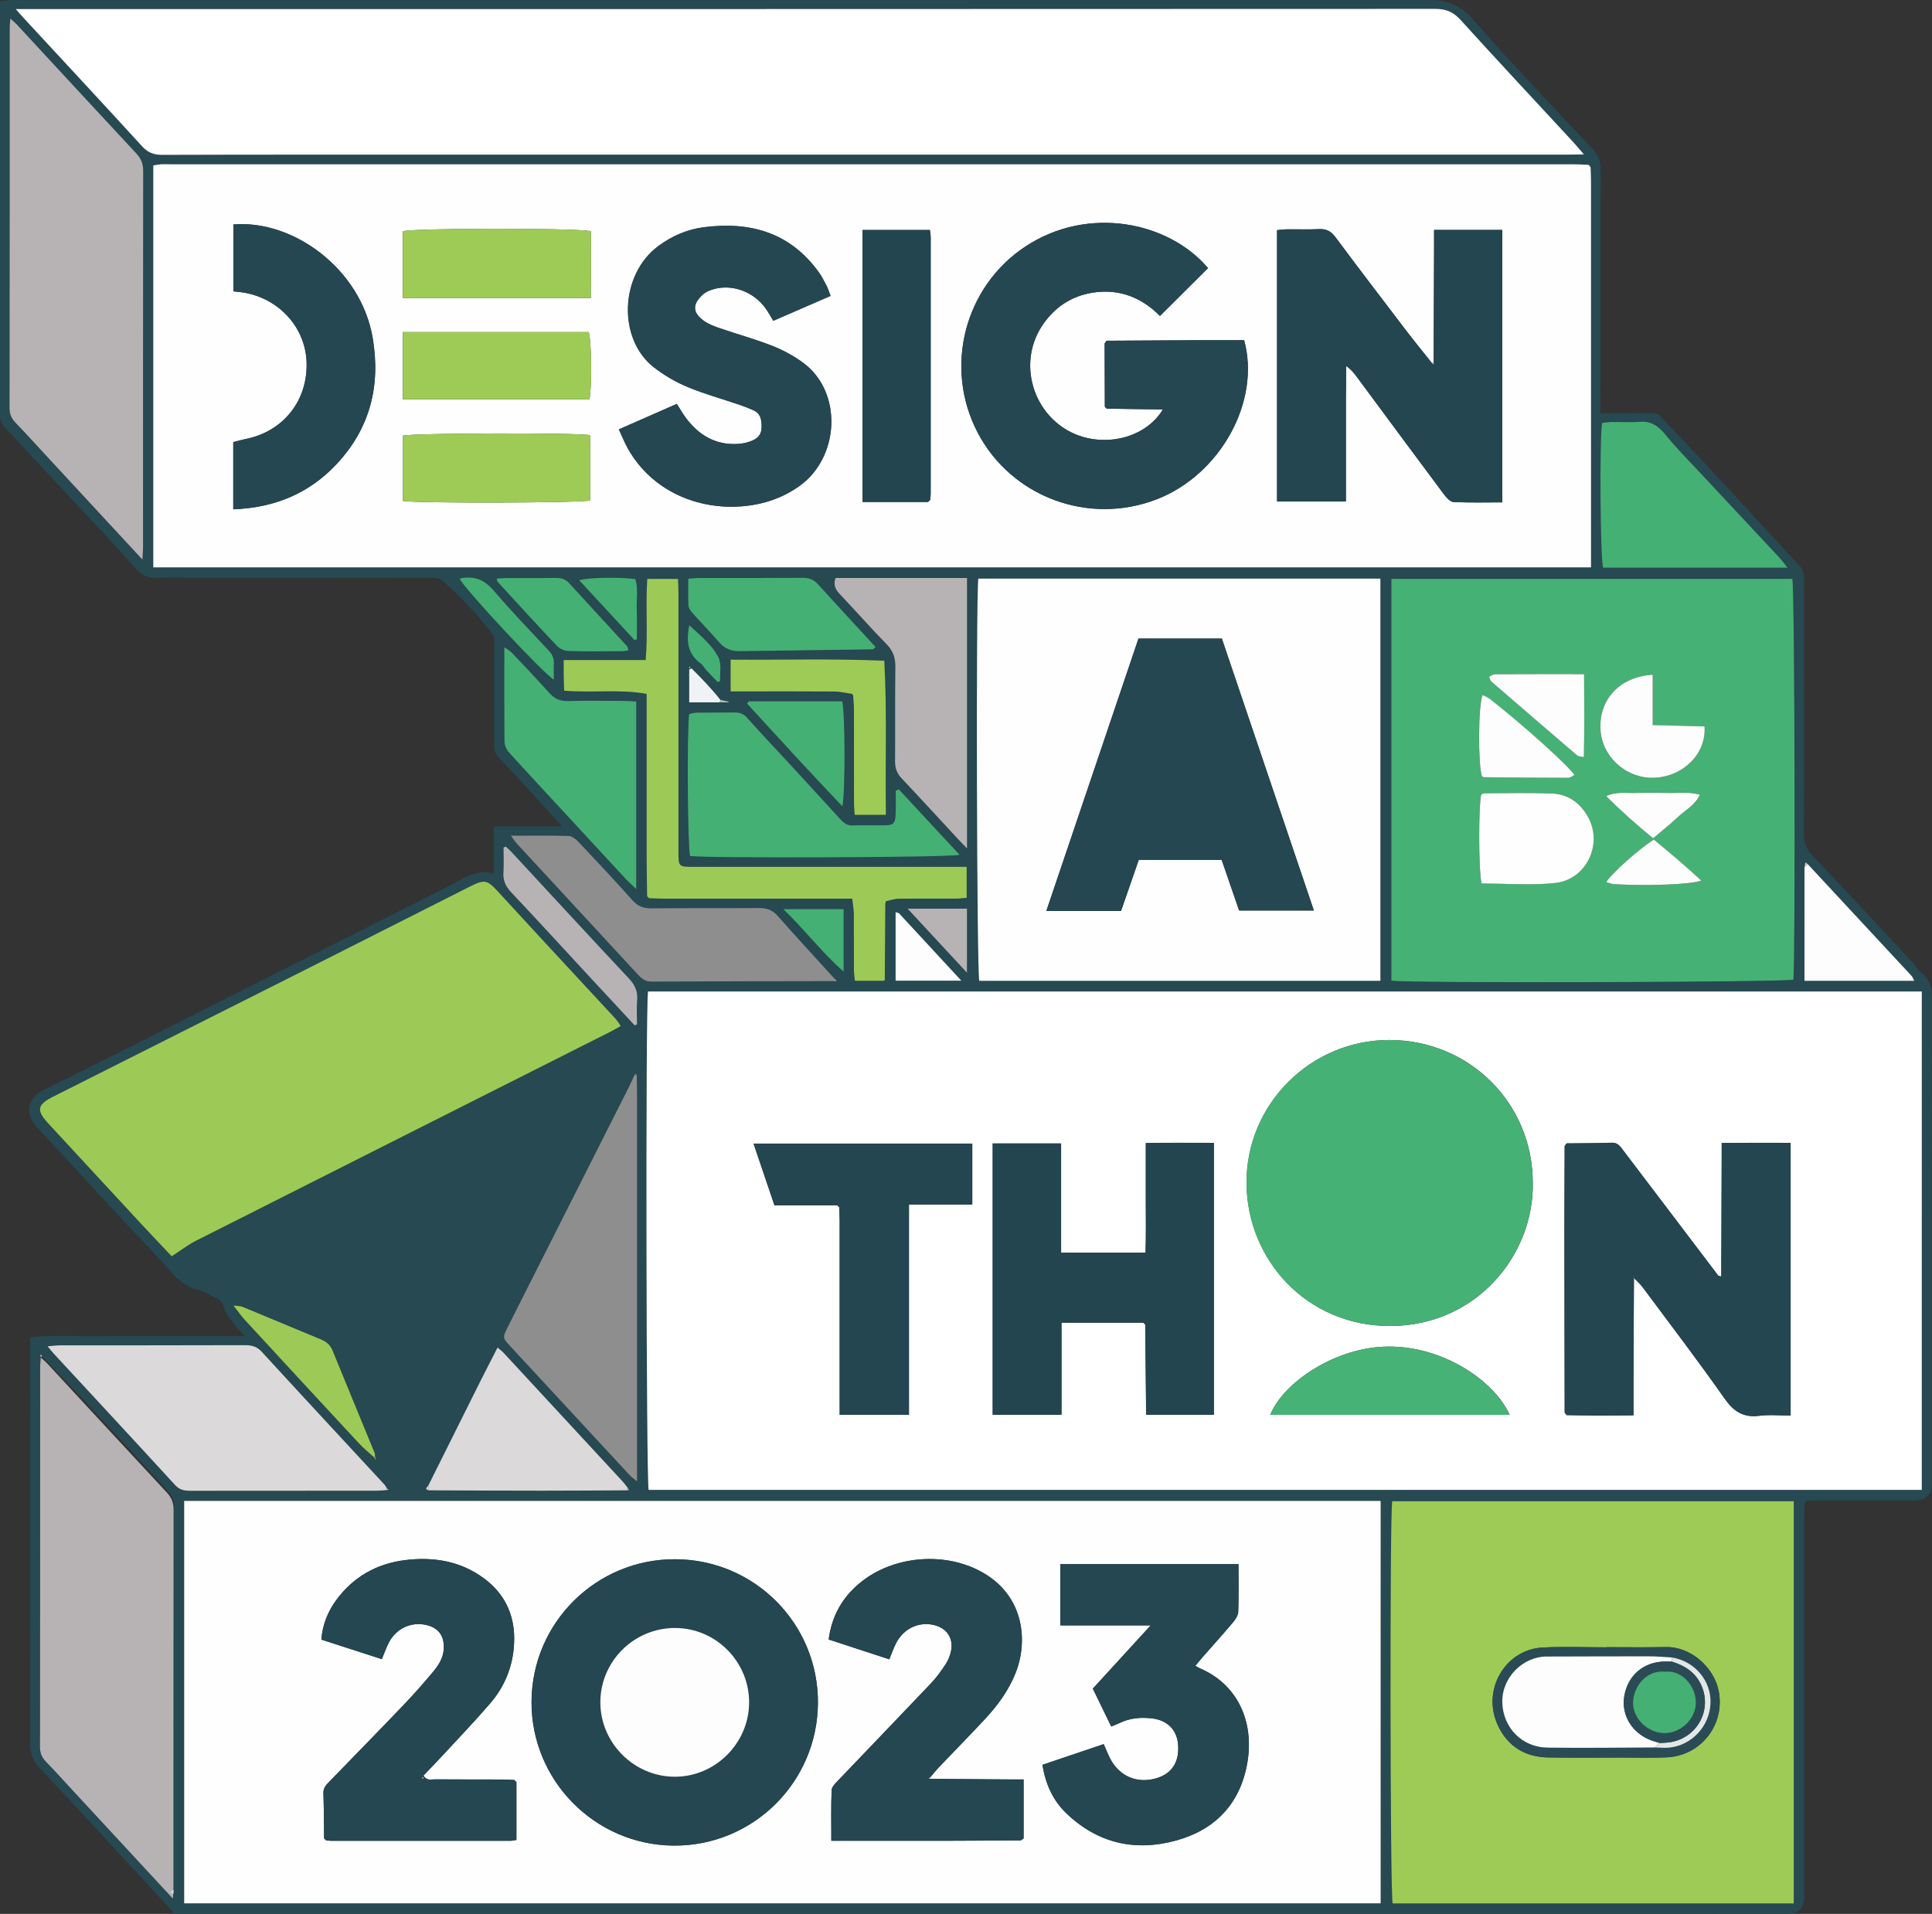 <?xml version="1.0" encoding="UTF-8"?>
<!DOCTYPE svg PUBLIC "-//W3C//DTD SVG 1.1//EN" "http://www.w3.org/Graphics/SVG/1.1/DTD/svg11.dtd">
<!-- Creator: CorelDRAW 2021 (64-Bit) -->
<svg xmlns="http://www.w3.org/2000/svg" xml:space="preserve" width="63.529mm" height="62.942mm" version="1.1" style="shape-rendering:geometricPrecision; text-rendering:geometricPrecision; image-rendering:optimizeQuality; fill-rule:evenodd; clip-rule:evenodd"
viewBox="0 0 9368.04 9281.44"
 xmlns:xlink="http://www.w3.org/1999/xlink"
 xmlns:xodm="http://www.corel.com/coreldraw/odm/2003">
 <rect x="0" y="0" width="9368.04" height="9281.44" fill="#333333" stroke="none"/>
 <defs>
  <style type="text/css">
   <![CDATA[
    .fil16 {fill:none;fill-rule:nonzero}
    .fil22 {fill:#224550;fill-rule:nonzero}
    .fil21 {fill:#234650;fill-rule:nonzero}
    .fil24 {fill:#244751;fill-rule:nonzero}
    .fil25 {fill:#254752;fill-rule:nonzero}
    .fil0 {fill:#264952;fill-rule:nonzero}
    .fil27 {fill:#2A4B55;fill-rule:nonzero}
    .fil26 {fill:#3C5862;fill-rule:nonzero}
    .fil10 {fill:#45B074;fill-rule:nonzero}
    .fil5 {fill:#46B174;fill-rule:nonzero}
    .fil20 {fill:#46B175;fill-rule:nonzero}
    .fil23 {fill:#47B275;fill-rule:nonzero}
    .fil18 {fill:#5A7178;fill-rule:nonzero}
    .fil17 {fill:#83AF54;fill-rule:nonzero}
    .fil15 {fill:#87989C;fill-rule:nonzero}
    .fil9 {fill:#8E8E8E;fill-rule:nonzero}
    .fil6 {fill:#9DCA56;fill-rule:nonzero}
    .fil4 {fill:#9ECB56;fill-rule:nonzero}
    .fil13 {fill:#AFBEC3;fill-rule:nonzero}
    .fil7 {fill:#B7B3B4;fill-rule:nonzero}
    .fil14 {fill:#C9D3D5;fill-rule:nonzero}
    .fil1 {fill:#D3DDDD;fill-rule:nonzero}
    .fil8 {fill:#DBD9DA;fill-rule:nonzero}
    .fil19 {fill:#E2E7E8;fill-rule:nonzero}
    .fil12 {fill:#F0F3F5;fill-rule:nonzero}
    .fil11 {fill:#FDFDFD;fill-rule:nonzero}
    .fil3 {fill:#FEFEFE;fill-rule:nonzero}
    .fil2 {fill:white;fill-rule:nonzero}
   ]]>
  </style>
 </defs>
 <g id="Layer_x0020_1">
  <g id="_1841305222000">
   <path class="fil0" d="M7676.33 744.37c-1.25,-1.46 -2.7,-3.95 -3.95,-3.95 -1.5,0 -2.96,2.24 -4.47,3.69 1.24,1.52 2.76,3.95 3.95,3.95 1.5,0 2.96,-2.18 4.47,-3.69zm-4328.95 2492.69c-1.25,-1.52 -2.51,-2.98 -3.75,-4.22 -1.46,1.24 -2.71,2.45 -4.17,3.69 1.98,1.52 3.7,2.96 5.68,4.48l2.24 -3.95zm132.49 70.94c3.95,-1.77 7.64,-3.48 11.61,-5.19 -1.73,-38.34 7.9,-82.36 -7.65,-113.72 -31.16,-62.58 -88.02,-106.33 -141.65,-157 -16.6,79.13 -7.18,141.18 56.33,186.39 10.93,7.7 17.08,21.54 26.22,31.69 18.06,19.49 36.84,38.55 55.15,57.83zm-403.22 -203.7c3.7,-1.25 7.39,-2.51 11.4,-3.75 0,-49.16 1.45,-98.12 -0.53,-147.33 -1.71,-48.43 8.17,-97.65 -6.65,-144.61 -75.43,-10.62 -229.94,-7.9 -272.7,5.46 90.26,97.65 179.47,193.78 268.48,290.23zm1324.09 1302.08c99.36,107.06 190.34,205.16 287.98,310.71l0 -310.71 -287.98 0zm-602.46 2.45c105.04,101.64 186.14,209.64 292.41,303.33l0 -303.33 -292.41 0zm-1569.57 -1601.67c28.67,54.37 406.45,459.81 456.6,488.73 0,-27.93 -0.99,-52.89 0.25,-77.87 1.25,-25.48 -7.43,-44.52 -24.97,-63.3 -90,-96.13 -181.72,-191.33 -267.23,-291.47 -43.28,-50.67 -91.25,-70.44 -154.51,-59.56 -1.98,0.25 -3.75,1.24 -10.15,3.48zm819.28 345.84c-3.69,-9.63 -4.22,-16.07 -7.7,-19.77 -93.17,-101.85 -187.11,-203.19 -280.34,-305.3 -17.53,-19.3 -37.56,-25.7 -63,-25.5 -81.1,0.99 -161.94,0 -243.04,0.52 -14.82,0 -29.65,1.46 -45,2.45 1.73,8.17 1.25,12.84 3.23,15.09 96.19,104.56 191.6,209.91 289.49,312.75 13.11,13.83 37.31,23.25 56.61,23.73 86.77,2.49 173.8,1.24 260.83,0.72 8.89,0 17.78,-2.96 28.92,-4.94l0 0.27zm29.39 1819.99c3.97,-1.71 7.65,-3.21 11.66,-4.94 0,-39.33 -2.51,-78.6 0.72,-117.66 3.44,-42.56 -10.66,-73.67 -40.05,-105.1 -189.35,-201.73 -376.75,-405.65 -564.89,-608.64 -10.15,-10.87 -21.28,-20.5 -31.63,-30.89 -3.7,1.5 -7.65,2.7 -11.4,4.22 0,40.52 1.98,81.09 -0.47,121.63 -2.49,38.34 10.15,66.74 36.57,94.67 136.71,145.35 271.71,292.72 407.43,439.31 64.04,69.19 128.28,138.17 192.58,207.4l-0.53 0zm552.52 -1571.8c-2.45,3.95 -4.94,7.64 -7.12,11.65 151.53,165.63 303.06,331.27 461.79,497.89 15.09,-67.26 13.11,-464.03 -0.99,-509.53l-453.41 0 -0.27 0zm-293.2 -594.3c0,46.46 -1.45,87.5 0.78,128.54 0.74,12.39 8.91,25.97 17.53,35.58 43.28,48.75 89.01,95.2 131.51,144.42 26.96,31.36 59.82,43.49 99.15,43.01 215.06,-2.76 430.17,-5.72 644.96,-8.95 4.2,0 8.17,-6.13 14.61,-11.34 -94.94,-103.1 -188.63,-204.23 -281.33,-306.29 -20.56,-22.74 -43.75,-29.45 -73.45,-29.18 -167.82,0.99 -335.69,0.52 -503.56,0.72 -13.58,0 -27.21,1.98 -50.46,3.75l0.25 -0.27zm-251.88 594.81c-24.51,-1.25 -43.75,-2.96 -63.05,-2.96 -88.74,-0.27 -177.75,-1.98 -266.51,0.72 -39.33,1.25 -66.99,-11.13 -92.69,-40.05 -59.1,-66.28 -120.37,-130.27 -181.45,-194.82 -8.42,-8.89 -20.03,-14.55 -36.1,-26.16 0,158.45 -0.74,308.27 0.99,458.31 0,17.58 9.88,38.59 21.74,51.66 93.96,103.83 189.37,206.21 284.3,309.05 93.68,101.33 187.17,202.94 281.12,304.06 14.04,15.35 29.9,28.93 51.66,49.68l0 -909.74 0 0.27zm5583.07 -648.44c-19.51,-23.98 -29.65,-38.34 -41.51,-50.92 -129.32,-138.7 -259.12,-276.92 -388.38,-415.87 -55.15,-59.29 -112.47,-116.88 -163.4,-179.67 -34.12,-42.04 -69.7,-66.02 -125.58,-61.34 -45.26,3.95 -90.98,0.53 -136.5,0.99 -15.04,0 -30.13,3.23 -44.22,4.69 -12.84,80.63 -8.69,659.56 4.94,701.87l894.66 0 0 0.25zm-4616.94 49.94c-11.91,35.85 1.19,57.32 21.74,79.07 76.12,80.38 149.04,163.65 226.45,242.53 31.88,32.62 42.5,66.53 42.03,110.74 -1.98,152.06 0,304.33 -1.5,456.38 -0.27,34.14 9.41,59.31 32.88,84.07 92.49,97.38 182.95,196.74 274.14,295.17 11.38,12.33 23.51,24.24 42.03,43.49l0 -1311.44 -638.03 0 0.27 0zm307.03 1024.91c-5.21,2.24 -10.15,4.22 -15.35,6.46 0,39.06 1.5,78.33 -0.52,117.41 -1.93,40.32 -11.34,49.68 -49.16,50.46 -53.42,1.19 -106.81,-0.78 -160.17,0.72 -27.47,0.74 -43.8,-14.1 -60.09,-31.88 -81.35,-89.01 -162.66,-177.76 -244.28,-266.25 -68.2,-74.17 -137.9,-146.84 -204.65,-222.22 -17.84,-20.29 -35.89,-27.74 -61.34,-27.47 -61.27,0.99 -122.61,0 -183.94,0.72 -12.84,0 -25.7,4.75 -37.56,6.93 -11.38,92.69 -7.18,647.23 4.69,688.49 72.67,11.13 1258.59,7.9 1306.81,-5.93 -99.87,-107.53 -197.32,-212.36 -294.7,-317.44l0.27 0zm-3667.68 -1114.18c1.46,-28.19 2.96,-43.28 2.96,-58.31 0,-608.91 0,-1217.82 0.74,-1826.98 0,-34.08 -9.89,-59.04 -33.13,-84.01 -194.04,-208.2 -387.14,-417.58 -580.45,-626.44 -7.18,-7.7 -15.56,-14.36 -30.64,-28.19 -1.52,21.48 -2.96,32.62 -2.96,43.49 0,614.84 0,1229.67 -0.78,1844.72 0,30.44 9.88,52.17 30.17,73.18 46.72,48.23 91.71,98.16 137.43,147.59 155.75,168.13 311.51,336.46 476.67,514.95zm2319.61 2261.76c-10.15,-14.1 -16.81,-25.7 -25.5,-35.32 -60.03,-65.55 -120.84,-130.33 -181.18,-195.55 -128.81,-139.22 -257.86,-278.15 -385.89,-418.05 -54.88,-60.08 -66.27,-63.57 -141.65,-25.48 -250.43,126.57 -500.64,253.4 -751.07,379.7 -414.56,208.92 -829.38,417.58 -1243.98,626.22 -19.24,9.63 -39.27,19.05 -57.11,31.17 -33.87,23.2 -37.82,46.72 -14.32,79.85 11.34,16.07 25.23,30.38 38.55,44.99 144.88,156.69 289.51,313.43 434.64,469.96 51.92,55.83 104.56,110.96 150.54,159.66 42.76,-27.68 78.35,-55.36 117.67,-75.38 669.93,-338.7 1340.37,-676.37 2010.81,-1014.29 15.35,-7.71 30.17,-16.85 48.75,-27.21l-0.27 -0.27zm3683.49 -219.01l0 -1950.52 -1949.8 0c-11.86,104.56 -7.18,1909.21 4.73,1950.52l1945.31 0 -0.25 0zm53.16 -0.52c117.94,12.84 1907.24,7.18 1949.01,-5.21 10.66,-79.33 6.92,-1899.33 -4.69,-1943.6l-1944.32 0 0 1948.81zm1951.26 2523.83l-1946.83 0c-12.33,64.76 -10.35,1906 1.98,1950.78l1945.11 0 0 -1950.78 -0.25 0zm-8621.1 -7235.97c18.05,20.48 25.44,29.64 33.34,38.07 193.32,209.13 387.14,417.52 579.46,627.68 27.94,30.38 56.14,41.51 97.18,41.26 441.04,-1.46 881.81,-0.99 1322.84,-0.99l5481.02 0c24.71,0 49.68,-0.74 89.73,-1.46 -24.24,-27.94 -37.56,-44.27 -51.91,-59.82 -182.44,-197.52 -366.39,-393.85 -546.84,-593.09 -35.38,-38.81 -71.43,-52.64 -122.61,-52.64 -2269.93,0.99 -4539.86,0.99 -6809.78,0.99l-72.21 0 -0.21 0zm6617.92 7234.47l-5801.61 0 0 1951.51 5801.61 0 0 -1951.51zm-3552.48 -2470.42c-12.59,76.43 -8.91,2378.45 2.96,2417.05l6173.46 0 0 -2417.05 -6176.42 0zm4570.49 -3997.43c-3.19,-3.75 -6.4,-7.7 -9.36,-11.38 -25.7,-0.99 -51.2,-2.71 -76.9,-2.71l-6804.56 0c-13.85,0 -27.68,-0.72 -41.52,0 -12.9,0.99 -25.75,3.7 -37.09,5.41l0 1949.53 6971.66 0 0 -72.4 0 -1803.46c0,-21.75 -1.19,-43.5 -1.98,-64.99l-0.25 0zm-6871.07 8353.34c0.52,-7.9 1.5,-15.81 1.5,-23.46 0,-612.33 0,-1224.45 0.99,-1836.8 0,-32.88 -12.12,-54.88 -33.39,-77.61 -138.69,-148.83 -276.13,-298.65 -414.82,-447.75 -63.05,-67.73 -127.55,-133.95 -191.33,-200.96 -2.24,-2.96 -4.22,-5.93 -6.46,-8.89 -0.72,3.44 -1.71,6.67 -2.43,10.15 -0.78,23.73 -2.24,47.19 -2.24,70.9 0,580.96 1.19,1161.68 -1.77,1742.64 -0.47,74.66 20.29,128.29 71.74,181.97 189.83,198.26 375.02,400.99 562.13,602.2 5.46,2.7 10.87,5.41 16.34,7.9l0 -20.29 -0.27 0zm1034.6 -1937.66c2.7,-0.74 5.66,-1.46 8.42,-2.18 -2.76,-1.77 -5.21,-3.23 -7.9,-4.95 -4.22,-6.44 -7.45,-13.89 -12.39,-19.55 -198.51,-214.58 -397.75,-428.65 -595.06,-644.23 -24.71,-26.94 -50.93,-31.9 -83.8,-31.9 -298.34,0.74 -596.52,0.47 -894.92,0.99 -16.55,0 -33.34,2.45 -59.56,4.42 14.36,17.33 22.53,27.74 31.42,37.35 195.75,211.89 392.08,422.99 586.85,635.6 21.53,23.46 44.27,27.93 72.93,27.93 302.34,-0.52 604.43,-0.27 906.76,-0.52 15.87,0 31.42,-1.98 47.25,-2.96zm1211.61 -2014.29c-2.24,-2.45 -4.69,-4.95 -6.92,-7.39 -1.52,3.21 -3.23,6.4 -4.69,9.61 -9.16,19.77 -17.84,39.53 -27.46,58.84 -194.82,386.15 -389.63,772.04 -584.67,1158.2 -27.93,55.4 -27.93,55.65 10.62,97.18 193.35,208.86 386.67,417.77 580.23,626.69 8.17,8.89 18.79,15.56 34.34,28.14l0 -73.66 0 -1791.07c0,-35.58 -0.99,-71.16 -1.46,-106.81l0 0.27zm1204.9 -829.89l2.96 -11.86c20.56,-4.22 41.32,-11.4 61.8,-11.87 92.97,-1.24 185.67,-0.25 278.63,-0.78 17.06,0 34.12,-2.43 51.2,-3.69l0 -150.29 -74.19 0 -1250.89 0c-71.95,0 -72.21,-0.52 -72.46,-72.67l0 -29.65 0 -1227.22c0,-22.72 -1.46,-45.46 -2.18,-66.74l-149.1 0c-8.64,131.56 3.7,259.32 -7.65,393.59l-397.54 0c0,31.38 -0.25,54.88 0,78.35 0.27,22.99 1.5,45.99 2.24,69.97 135.72,11.86 266.24,-8.64 399.99,15.81l0 68.51 0 711.5c0,67.21 1.5,134.22 2.24,201.48 2.96,2.96 6.18,6.19 9.16,9.16 23.71,0.72 47.17,2.18 70.9,2.18l840.08 0 74.39 0c3.21,29.7 7.64,52.44 7.9,75.43 0.72,90.73 0,181.45 0.47,272.18 0,16.8 3.01,33.61 4.73,50.67l140.15 0 4.94 -0.74 -0.21 -4.94c0.72,-122.86 1.45,-245.48 2.43,-368.36zm-243.5 367.37c-92.96,-102.12 -186.66,-203.45 -277.84,-307.03 -26.22,-29.7 -53.9,-39.33 -92.24,-38.86 -173.8,1.77 -347.59,-0.21 -521.35,1.5 -38.81,0.47 -65.75,-10.4 -91.97,-39.78 -85.32,-95.94 -173.07,-189.62 -261.3,-282.84 -12.39,-13.11 -31.42,-27.93 -47.97,-28.4 -90,-2.71 -179.99,-1.25 -279.87,-1.25 13.83,18.52 20.81,29.45 29.43,38.81 194.31,210.37 388.87,420.75 583.16,630.91 18.57,20.03 35.11,38.28 68.51,38.07 296.14,-1.98 592.57,-1.98 888.71,-2.49 3.23,-0.47 6.67,-0.99 9.89,-1.46 -2.51,-2.24 -4.94,-4.73 -7.39,-6.92l0.21 -0.27zm-1006.14 2464.49c-8.69,-10.68 -16.8,-21.75 -26.22,-31.9 -191.6,-207.4 -383.44,-414.6 -575.3,-621.75 -7.64,-8.17 -16.8,-14.82 -28.92,-25.23 -28.67,55.87 -55.87,108.31 -82.3,160.95 -84.54,169.33 -169.12,338.66 -253.4,508.03 -14.35,15.56 -14.1,18.52 2.24,23.46 183.68,0.74 367.37,1.73 551,1.73 136.24,0 272.43,-1.19 408.94,-1.73 3.17,-0.46 6.67,-0.72 9.88,-1.24 -1.98,-3.95 -3.95,-8.13 -6.19,-12.08l0.27 -0.25zm1088.74 -3849.13c0.47,3.44 2.18,6.67 4.67,8.91 1.25,23.46 3.7,47.17 3.7,70.69 0.27,148.05 0,296.14 0.27,444.25 0,20.76 2.23,41.51 3.21,62.79l151.55 0c-4.22,-249.96 6.4,-495.7 -7.92,-747.33 -251.41,-10.87 -497.15,-3.23 -745.13,-5.21l0 154.04 69.5 0c144.1,0 288.24,-0.78 432.34,0.47 29.18,0 58.11,7.43 87.3,11.38l0.52 0zm4634.27 826.19c-3.95,-3.01 -7.7,-6.18 -11.65,-9.14 -1.46,7.64 -3.17,15.29 -4.69,22.99l0 551.52 530.3 0c1.46,-1.24 2.98,-2.23 4.69,-3.48 -1.5,0 -3.23,0 -4.69,-0.21 -3.48,-6.71 -5.72,-14.61 -10.66,-19.82 -167.6,-180.67 -335.43,-361.19 -503.3,-541.86zm-6952.15 2875.82c2.96,4.73 5.66,9.67 8.63,14.36 -1.24,-6.19 -2.49,-12.12 -3.69,-18.31 -0.78,-5.93 0,-12.12 -2.24,-17.53 -68.24,-166.16 -136.96,-331.79 -204.44,-497.89 -11.65,-28.19 -32.41,-42.76 -59.1,-53.63 -125.83,-51.92 -251.15,-104.83 -376.98,-156.75 -9.16,-3.75 -20.04,-3.21 -44.02,-6.44 23.73,30.17 37.82,50.93 54.62,69.23 184.41,200.24 369.09,400.25 554.5,599.75 22.52,24.2 48.48,44.95 72.93,67.21l-0.21 0zm2528.46 -2643.95l0 332.77 318.69 0c-105.82,-114.5 -204.45,-221.04 -303.08,-327.83 -5.21,-1.73 -10.41,-3.23 -15.62,-4.94zm-852.88 -1017.06l43.03 0 0 -3.44c-13.11,-2.7 -25.95,-5.46 -39.06,-8.17 -43.03,-55.14 -91.72,-104.3 -140.68,-153.77 -3.69,1.98 -7.17,4.22 -10.87,6.19l0 158.98 147.58 0 0 0.21zm5260.5 3883.77c-0.72,23.73 -1.77,47.44 -1.77,71.22l0 1839.24c0,53.73 -27.31,80.57 -82.03,80.57 -1936.21,0 -3872.12,0.52 -5808.33,0.78l-2009.09 0c-80.38,-86.56 -162.21,-174.31 -243.77,-262.55 -67.01,-72.46 -133.23,-145.4 -200.24,-217.55 -71.21,-76.62 -142.64,-153.3 -214.32,-229.4 -29.7,-31.42 -44.53,-66.02 -44.53,-111.48 1.25,-638.81 0.78,-1277.64 0.78,-1916.45l0 -59.09c116.69,-11.61 230.61,-3.7 344.11,-5.15 114.71,-1.52 229.42,-0.27 344.13,-0.27l354.26 0c-23.52,-24.97 -40.32,-39.8 -53.42,-57.58 -18.27,-24.98 -40.79,-49.94 -48.44,-78.4 -7.7,-29.39 -22.27,-42.5 -47.5,-52.89 -26.42,-10.62 -50.67,-28.93 -77.87,-35.33 -58.31,-14.1 -99.09,-47.95 -137.43,-92.69 -66.74,-77.87 -139.94,-150.09 -209.85,-225.47 -145.87,-157.52 -291.74,-314.98 -436.87,-472.96 -58.84,-63.98 -45.73,-138.17 31.41,-177.23 112.47,-56.86 226.19,-111.75 338.92,-168.61 441.56,-222.24 883.05,-444.99 1324.34,-667.73 122.35,-61.8 245.23,-122.1 365.86,-186.86 47.7,-25.75 94.21,-43.03 155.75,-27.74l0 -228.15 332.26 0c-61.33,-67.21 -113.72,-125.06 -166.36,-182.44 -47.95,-52.19 -95.66,-104.56 -144.88,-155.5 -20.5,-21.28 -19.04,-46.24 -19.04,-71.42l0 -456.91 0 -56.86c-35.58,-43.49 -64.76,-82.81 -97.9,-118.4 -48.44,-51.66 -97.9,-102.84 -151.01,-149.55 -14.88,-13.11 -43.28,-14.83 -65.75,-14.83 -379.75,-0.72 -759.45,-0.52 -1139.21,-0.52 -61.28,0 -122.61,-1.71 -183.9,0.52 -42.29,1.73 -70.96,-11.65 -100.41,-44.99 -103.1,-116.95 -211.09,-229.42 -317.16,-343.66 -71.22,-76.62 -142.9,-152.99 -214.07,-229.67 -33.13,-35.85 -65.03,-72.87 -99.42,-107.53 -17.78,-18.05 -27.93,-37.09 -27.21,-62.27 0.52,-13.83 0,-27.72 0,-41.55l0 -1892.67 0 -73.16c20.29,-2.49 35.38,-5.46 50.46,-5.93 23.73,-0.99 47.44,-0.25 71.22,-0.25l6816.64 0c79.64,0 145.4,28.55 197.32,85.78 55.14,61.28 108.04,124.32 163.92,184.68 139.41,150.28 279.3,299.58 420.22,448.68 26.75,28.19 41.78,56.86 41.57,97.38 -1.25,371.84 -0.78,743.63 -0.78,1115.42l0 71.95c62.79,0 121.63,-0.72 180.52,0 117.87,1.77 78.8,-16.8 161.88,69.7 121.42,126.36 240.08,255.17 359.2,383.71 87.03,93.7 171.57,189.35 260.06,281.8 24.02,24.98 25.75,50.93 25.75,80.84 0,407.43 0.47,814.87 -1.25,1222.28 0,45.21 13.58,76.84 44.47,109.24 166.16,174.53 329.82,351.31 493.95,527.29 7.7,8.17 10.15,22.53 19.04,28.46 64.04,42.03 64.04,104.81 63.78,172.03 -1.19,771.37 -0.72,1542.63 -0.72,2313.73 0,55.03 -26.79,82.61 -80.32,82.81l-468.76 0c-19.77,0 -39.28,1.73 -59.04,2.45 -3.23,3.7 -6.19,7.45 -9.42,11.13l0.27 0z"/>
   <path class="fil1" d="M8749.99 7289.62c3.21,-3.7 6.18,-7.45 9.36,-11.13 -3.19,3.69 -6.15,7.43 -9.36,11.13z"/>
   <path class="fil2" d="M7320.1 6861.19c-76.64,-170.57 -337.94,-344.11 -615.04,-330.28 -240.6,11.87 -482.61,174.53 -545.65,330.28l1160.69 0zm112.26 -1125.83c-0.27,-385.37 -307.09,-691.19 -694.23,-691.93 -382.66,-0.72 -695.88,311.51 -693.64,694.17 2.18,371.79 291.94,693.17 695.88,692.71 419.02,-0.53 697.65,-344.13 692.19,-694.95l-0.21 0zm492.95 465.02c13.32,13.83 28.14,26.48 39.53,41.78 133.22,179.25 268.73,356.5 396.76,539.19 44.53,63.53 91.25,94.42 168.86,84.54 49.68,-6.4 100.88,-1.19 152.06,-1.19l0 -1322.37c-112,0 -220.78,-0.53 -334.23,0.46l0 79.13c-0.78,189.62 -1.25,379.24 -1.98,568.84 -4.94,-1.24 -9.67,-2.7 -14.61,-3.95 -49.94,-66.02 -99.89,-132.02 -150.03,-198.04 -103.84,-136.71 -207.46,-273.38 -311.24,-410.13 -14.1,-18.79 -25.95,-37.82 -55.4,-36.84 -72.93,2.76 -145.87,2.24 -218.8,3.23 -3.17,4.22 -6.19,8.64 -9.36,12.84 -0.52,132.55 -1.25,264.79 -1.25,397.29 0,298.39 0.74,596.79 1.25,895.44 3.17,3.95 6.4,8.17 9.63,12.12 53.16,0.72 106.27,1.98 159.43,2.18 54.41,0 108.58,-0.74 164.45,-1.19l0 -161.22c0.72,-167.35 1.45,-334.71 2.18,-502.1l2.49 0 0.27 0zm-2371.78 223.27c1.46,145.6 2.96,291.22 4.42,437.54l328.29 0 0 -1318.62c-111.73,0 -219.52,-1.24 -330.02,0.74 0,94.94 0.27,181.7 0,268.22 -0.25,88.02 1.73,176.04 -1.24,263.79l-409.62 0 0 -530.03 -331.54 0 0 1315.91 333.51 0 0 -446.7 396.76 0c3.23,3.17 6.67,6.19 9.89,9.36l-0.47 -0.21zm-1484.31 -569.36c0.72,21.74 2.23,43.28 2.23,65.02l0 877.86 0 64.03 335.96 0 0 -1019.76 307.07 0 0 -295.42 -1060.55 0c34.34,101.6 67.21,198.25 101.35,299.37l304.58 0c2.96,2.96 6.18,6.19 9.1,9.16l0.27 -0.25zm-927.07 -1046.19l6176.42 0 0 2416.98 -6173.46 0c-11.59,-38.55 -15.29,-2340.62 -2.96,-2416.98z"/>
   <path class="fil3" d="M1953.56 1936.44l905.07 0c12.12,-72.93 9.36,-285.03 -3.95,-325.81l-901.12 0 0 325.81zm0.53 492.68c66.22,12.39 864.22,9.89 907.75,-2.23l0 -316.66c-67.98,-12.64 -864,-10.15 -907.75,2.45l0 316.44zm-1.05 -983.65l911.25 0c1.73,-111.23 1.25,-218.8 0.74,-324.83 -101.33,-16.07 -867.19,-14.36 -911.98,0.99l0 323.84zm-822.18 1024.44c201.68,-7.64 368.83,-77.36 502.04,-220.25 161.47,-173.07 213.35,-379.24 174.33,-610.37 -56.65,-334.96 -385.17,-575.04 -675.65,-550.79l0 324.35c12.84,1.45 22.47,2.23 32.15,3.44 179.47,21.26 315.92,164.37 322.85,338.19 7.17,186.64 -111.75,337.71 -294.45,374.28 -20.5,4.22 -40.77,10.15 -61.06,15.09l0 326.06 -0.21 0zm2151.21 -511.47c-95.41,42.03 -186.86,82.09 -281.55,123.87 16.03,34.33 27.43,63.78 42.76,91.19 118.93,212.4 345.37,298.9 554.5,281.84 102.12,-8.42 196.54,-39.33 280.81,-100.35 191.12,-138.48 208.91,-452.67 15.13,-595.78 -45.51,-33.67 -97.16,-61.34 -149.82,-82.09 -82.61,-32.41 -168.39,-55.87 -252.39,-84.79 -27.74,-9.63 -56.65,-20.04 -80.12,-37.1 -62.54,-45.98 -47.7,-88.27 -0.74,-129.26 12.86,-11.13 30.64,-18.05 47.19,-23 91.97,-27.46 197.52,11.61 255.37,94.17 12.39,17.58 22.78,36.61 36.1,58.62 92.71,-40.32 184.21,-80.1 277.64,-120.68 -7.65,-19.51 -12.12,-34.86 -19.04,-48.43 -11.61,-22.74 -23.25,-45.99 -38.34,-66.74 -139.16,-192.85 -333.45,-247 -558.92,-217.56 -79.38,10.41 -151.53,41.78 -216.81,89.48 -190.14,139.2 -200.24,452.9 -22.47,590.39 49.15,38.03 105.02,70.69 162.62,94.67 81.83,34.08 167.87,57.6 251.94,86.26 22.47,7.7 44.47,16.32 66,25.95 36.57,16.07 41.26,46.72 40.79,83.08 -0.52,36.3 -19.76,54.88 -48.69,66 -19.76,7.65 -41.57,13.11 -63.05,14.57 -111.01,7.9 -193.82,-42.23 -257.86,-129.06 -13.83,-18.79 -25.44,-39.53 -41.78,-64.97l0.74 -0.27zm2075.15 14.36c2.96,2.96 5.94,5.93 8.91,8.89 89.73,1.19 179.46,2.45 272.43,3.95 -91.25,151.53 -316.7,193.06 -474.9,93.9 -166.63,-104.56 -224.73,-336.68 -105.35,-507.78 58.36,-83.8 137.95,-135.93 237.84,-152.27 130.25,-21.28 240.54,23.52 328.31,112.73 79.58,-79.13 156.22,-155.5 233.11,-232.12 -192.58,-226.71 -581.19,-304.11 -883.05,-106.33 -298.14,195.34 -399.74,588.62 -233.37,905.05 163.65,311.51 537.68,450.46 867.97,322.38 307.81,-119.38 505.07,-474.9 423.51,-771.57 -65.3,0 -132.3,-0.21 -199.04,0 -155.95,0.78 -311.97,1.77 -468.19,2.76 -3.01,4.16 -6.19,8.38 -9.16,12.84 0.21,102.59 0.74,204.91 0.99,307.56zm1594.49 -214.13c-3.17,-1.24 -6.13,-0.72 -8.63,1.73 -41.51,-52.39 -84.07,-104.05 -124.59,-157.21 -115.18,-150.81 -230.14,-301.62 -343.39,-453.62 -21.23,-28.46 -43.75,-40.32 -78.86,-38.61 -51.14,2.49 -102.85,0.27 -154.24,0.99 -16.81,0 -33.61,2.76 -49.68,3.95l0 1315.92 333.72 0 0 -330.28 0 -166.1c0.25,-53.63 0.99,-107.06 1.75,-160.7 24.71,17.53 39.02,36.11 52.86,54.88 139.93,188.9 279.6,378.25 420.28,566.62 11.86,16.07 30.42,37.35 46.97,38.07 78.14,3.95 156.74,1.73 236.6,1.73l0 -1321.13 -330.75 0 0 68.51c-0.78,191.6 -1.25,383.4 -2.03,574.99l0 0.25zm-2452.36 675.65c3.75,-3.48 7.18,-6.65 10.93,-10.15 0.72,-9.88 2.43,-19.51 2.43,-29.39l0 -1245.21c0,-11.13 -2.23,-22.53 -3.69,-34.39l-326.58 0 0 1318.87 316.91 0 0 0.27zm3213.33 -1623.72c0.72,21.74 1.98,43.53 1.98,65.02l0 1803.46 0 72.42 -6971.46 0 0 -1949.53c11.38,-1.71 24.24,-4.47 37.09,-5.46 13.83,-0.99 27.68,0 41.51,0l6804.58 0c25.75,0 51.18,1.77 76.89,2.76 3.23,3.69 6.46,7.64 9.42,11.34z"/>
   <path class="fil3" d="M6005.41 7585.29l-864.28 0 0 297.13 438.33 0c-99.4,108.52 -189.35,206.95 -280.59,306.56 30.89,63.53 59.82,123.14 89.26,183.69 18.79,-7.9 31.63,-12.39 43.75,-18.31 47.97,-22.72 98.89,-26.94 150.56,-21.48 77.34,8.17 124.32,55.09 130.05,128.81 6.13,84.01 -30.95,140.4 -106.58,162.41 -93.43,26.94 -179.74,-10.41 -223.96,-97.65 -10.4,-20.76 -19.04,-42.29 -30.42,-68.24 -100.88,34.12 -198.72,66.99 -297.15,100.35 15.81,95.72 51.92,173.8 116.69,235.6 152.78,146.13 335.22,186.66 535.44,130.31 187.17,-52.64 305.83,-178.01 340.69,-371.32 37.35,-207.15 -50.67,-386.15 -226.97,-461.33 -7.12,-2.96 -13.58,-7.64 -24.18,-13.57 13.57,-16.07 25.69,-31.42 38.55,-45.99 48.22,-55.14 97.43,-109.24 144.35,-165.17 11.87,-14.04 24.51,-33.34 24.98,-50.67 2.76,-74.91 1.24,-149.82 1.24,-231.11l0.27 0zm-2729.99 -23.73c-382.93,-1.98 -695.16,306.04 -697.92,688.96 -2.7,382.19 305.83,696.19 688.02,699.63 384.9,3.48 698.9,-307.03 700.61,-692.71 1.46,-382.93 -307.07,-693.9 -690.47,-695.88l-0.25 0zm-1695.16 1362.62c7.92,0.99 15.56,2.71 23.46,2.71l870.99 0c9.1,0 18.52,-2.45 29.39,-4.22l0 -280.29c-3.44,-3.48 -6.65,-6.96 -10.15,-10.4 -19.76,-0.99 -39.27,-2.49 -59.04,-2.49 -108.77,-0.22 -217.34,0 -326.11,-0.74 -17.8,0 -39.53,8.17 -55.62,-18.26 30.91,-32.41 62.33,-64.29 92.71,-97.44 77.61,-84.05 157,-166.88 231.65,-253.65 76.64,-89.48 115.7,-196.27 115.7,-313.94 0,-119.65 -48.43,-218.54 -145.6,-290.75 -114.44,-85 -245.76,-106.02 -382.93,-89.21 -136.98,16.8 -251.21,80.57 -333.98,193.57 -41.3,56.12 -66.78,119.12 -72.71,191.85 99.61,32.1 196.31,63.53 293.45,94.89 13.11,-31.11 21.74,-57.33 34.64,-81.58 35.85,-67.46 107.01,-100.35 178.96,-84.52 60.81,13.36 89.73,52.38 86.77,115.17 -1.98,44.27 -24.45,79.39 -50.93,111.27 -45.46,54.62 -92.43,108.04 -141.65,159.45 -118.66,124.38 -239.03,247.2 -358.68,370.6 -16.32,16.8 -33.4,31.63 -32.41,59.82 2.76,72.93 2.51,146.07 3.49,219.01 2.7,2.96 5.66,5.93 8.38,8.89l0.25 0.25zm2931.73 -297.4c1.21,-2.96 0.74,-5.66 -0.99,-8.42 14.1,-16.29 27.16,-33.36 42.04,-48.9 73.66,-77.42 148.57,-153.31 221.23,-231.39 62.27,-66.8 116.17,-139.94 150.29,-225.72 60.34,-152.31 41.51,-366.65 -151.53,-481.81 -183.16,-109.56 -442.75,-89.27 -606.15,47.95 -83.6,69.93 -133.75,158.46 -148.83,271.92 98.12,32.15 195.03,63.78 293.92,96.19 11.86,-28.71 20.76,-54.68 33.13,-78.86 36.32,-70.49 109.77,-104.83 183.18,-87.56 63.57,15.1 96.65,65.3 82.61,128.35 -4.73,20.75 -12.65,42.03 -24.24,59.81 -21.75,32.88 -44.74,65.5 -71.68,93.96 -149.57,157.72 -300.64,314.19 -450.67,471.4 -13.11,13.85 -31.16,30.91 -31.88,47.25 -3.23,80.1 -1.5,160.42 -1.5,245.74l65.28 0c160.17,0 320.34,0.21 480.31,0 124.59,-0.27 248.97,-1.25 373.56,-1.98 4.42,-3.23 8.63,-6.46 13.11,-9.67l0 -286.01 -67.01 0c-128.07,-0.74 -256.15,-1.73 -384.18,-2.71l0 0.47zm2182.64 603.23l-5801.61 0 0 -1951.51 5801.61 0 0 1951.51z"/>
   <path class="fil2" d="M76.71 44l72.21 0c2269.92,0 4539.85,0 6809.72,-0.99 51.45,0 87.28,13.58 122.66,52.64 180.73,199.25 364.4,395.58 546.84,593.09 14.32,15.56 27.68,31.9 51.88,59.82 -40.01,0.74 -64.72,1.46 -89.69,1.46l-5481.02 0c-441.04,0 -881.8,-0.47 -1322.84,0.99 -41.04,0 -69.5,-10.87 -97.18,-41.24 -192.05,-210.18 -386.14,-418.57 -579.46,-627.68 -7.9,-8.43 -15.34,-17.59 -33.4,-38.09l0.27 0z"/>
   <path class="fil4" d="M7787.58 7987.75l0 0.99c-102.84,0 -205.94,-4.48 -308.27,0.99 -179.99,9.41 -298.14,206.15 -214.58,380.68 47.7,99.67 131.76,150.6 242.25,152.31 122.61,1.98 245.23,0.74 367.63,0.47 69.19,0 138.44,2.24 207.67,-0.99 168.08,-7.9 285.29,-162.41 250.64,-325.55 -23.46,-110.76 -133.75,-211.62 -254.59,-209.17 -96.91,1.98 -193.82,0.52 -290.48,0.52l-0.27 -0.25zm910.26 -707.8l0 1950.77 -1945.11 0c-12.33,-44.74 -14.3,-1885.96 -1.98,-1950.77l1946.83 0 0.25 0z"/>
   <path class="fil5" d="M8015.02 4064.95c42.03,-35.58 82.55,-66.74 119.18,-102.12 35.32,-33.87 83.55,-56.34 107.78,-109.25 -55.86,-15.34 -105.08,-6.92 -153.57,-8.42 -51.39,-1.46 -102.84,-1.71 -154.23,0 -47.7,1.77 -96.66,-7.9 -146.61,15.09 71.7,72.46 146.13,138.21 227.18,204.44l0.27 0.27zm4.22 6.65c-66.02,40.07 -206.95,165.44 -230.67,205.96 13.58,3.69 25.7,9.41 38.09,10.15 152.52,9.36 372.78,2.45 422.46,-17.59 -76.89,-70.96 -151.75,-134.47 -229.67,-198.51l-0.21 0zm-339.44 -399.72c2.7,-136.71 1.98,-265.78 0.99,-402.7 -150.09,0 -291.47,0 -433.12,0.47 -8.43,0 -16.81,7.18 -27.68,12.12 4.2,9.42 5.41,18.52 10.6,22.99 138.69,120.18 277.9,240.04 417.31,359.46 4.94,4.17 14.36,3.7 31.9,7.65zm-491.23 -301.1c-21.22,46.98 -22.21,337.2 -3.17,393.34 3.44,1.71 6.92,4.94 10.35,4.94 136.24,1.46 272.68,2.7 408.88,2.96 9.67,0 19.3,-8.69 29.45,-13.37 -25.97,-42.76 -249.96,-243.97 -410.65,-369.82 -10.15,-7.9 -23,-12.12 -34.86,-18.05zm824.94 -98.42c-161.16,9.67 -261.51,120.17 -253.38,266.28 7.43,134.22 129.06,241.01 265.25,233.11 139.2,-8.17 248.71,-117.67 239.55,-248.71 -80.57,-2.24 -162.15,-4.42 -251.42,-6.67l0 -243.77 0 -0.25zm-830.14 1012.11c121.15,0 240.35,10.15 357.02,-2.49 152,-16.29 232.85,-188.37 159.45,-320.34 -38.07,-68.51 -97.38,-111.02 -176.3,-113.72 -108.52,-3.75 -217.28,-1.25 -326.06,-0.99 -5.41,0 -10.6,3.95 -15.29,5.93 -13.37,50.15 -13.11,361.65 1.19,431.62zm-436.82 471.42l0 -1948.75 1944.34 0c11.65,44.21 15.34,1864.21 4.73,1943.59 -41.78,12.34 -1831.13,18.06 -1949.07,5.16z"/>
   <path class="fil3" d="M5520.37 3096.61c-148.83,440.3 -296.88,878.11 -446.7,1320.86l362.16 0c28.67,-82.81 57.58,-165.89 86.04,-247.94l401.71 0c28.92,83.82 57.11,165.64 84.79,245.96l362.43 0c-149.82,-442.75 -297.4,-879.57 -446.23,-1318.89l-404.2 0zm1173.27 1659.77l-1945.31 0c-11.86,-41.24 -16.59,-1845.89 -4.67,-1950.52l1949.74 0 0 1950.52 0.25 0z"/>
   <path class="fil6" d="M3009.92 4975.43c-18.52,10.41 -33.15,19.51 -48.69,27.21 -670.19,337.94 -1340.89,675.65 -2010.87,1014.31 -39.53,20.03 -74.91,47.7 -117.67,75.43 -45.98,-48.74 -98.62,-103.83 -150.54,-159.7 -145.09,-156.53 -289.97,-313.22 -434.58,-469.96 -13.37,-14.61 -27.21,-28.92 -38.61,-44.99 -23.46,-33.15 -19.51,-56.61 14.36,-79.86 17.8,-12.12 37.82,-21.53 57.13,-31.16 414.54,-208.91 829.36,-417.31 1243.96,-626.18 250.43,-126.36 500.86,-253.17 751.03,-379.74 75.43,-38.09 86.52,-34.59 141.65,25.48 128.07,139.88 257.08,278.83 385.89,418.04 60.34,65.24 121.15,130.27 181.24,195.55 8.89,9.63 15.56,21.23 25.44,35.33l0.27 0.25z"/>
   <path class="fil7" d="M690.54 2713.67c-165.11,-178.49 -320.86,-346.81 -476.61,-514.95 -45.73,-49.43 -90.73,-99.36 -137.49,-147.58 -20.5,-21.03 -30.38,-43.03 -30.13,-73.2 0.74,-614.78 0.74,-1229.61 0.74,-1844.72 0,-11.13 1.45,-22 2.96,-43.49 15.09,13.85 23.46,20.5 30.64,28.19 193.56,208.86 386.41,418.26 580.49,626.44 23.2,24.97 33.09,49.93 33.09,84.07 -0.74,608.85 -0.74,1217.74 -0.74,1826.92 0,15.03 -1.46,30.11 -2.96,58.31z"/>
   <path class="fil7" d="M838.14 9207.02c-165.17,-178.49 -320.87,-346.83 -476.62,-514.96 -45.77,-49.16 -90.72,-99.36 -137.49,-147.58 -20.5,-21.01 -30.38,-43.03 -30.11,-73.2 0.72,-614.78 0.72,-1229.61 0.72,-1844.7 0,-11.13 1.46,-22.02 2.96,-43.5 15.09,13.85 23.46,20.5 30.64,28.21 193.57,208.86 386.41,418.24 580.45,626.43 23.25,24.97 33.13,49.94 33.13,84.07 -0.72,608.85 -0.72,1217.76 -0.72,1826.92 0,15.03 -1.5,30.13 -2.96,58.32z"/>
   <path class="fil8" d="M1875.93 7226.08c-15.81,0.99 -31.41,2.96 -47.23,2.96 -302.34,0 -604.43,0 -906.78,0.53 -28.92,0 -51.39,-4.48 -72.93,-27.94 -194.81,-212.61 -391.08,-423.96 -586.89,-635.58 -8.89,-9.67 -16.8,-20.03 -31.36,-37.35 26.22,-1.98 42.76,-4.48 59.56,-4.48 298.39,-0.21 596.52,0 894.91,-0.93 32.88,0 59.1,4.9 83.82,31.88 197.52,215.53 396.55,429.64 595.06,644.23 5.21,5.41 8.38,12.86 12.39,19.51 -1.77,2.24 -2.03,4.73 -0.53,7.45l0 -0.27z"/>
   <path class="fil9" d="M3087.54 5212.03c0.52,35.58 1.5,71.21 1.5,106.79l0 1791.08 0 73.66c-15.35,-12.59 -25.95,-19.3 -34.39,-28.19 -193.57,-208.66 -386.88,-417.52 -580.24,-626.69 -38.55,-41.51 -38.55,-41.78 -10.6,-97.13 194.81,-386.14 389.84,-772.09 584.65,-1158.24 9.69,-19.24 18.31,-39.27 27.47,-58.82 3.69,-1.21 7.65,-1.99 11.61,-2.2l0 -0.25z"/>
   <path class="fil6" d="M3137.72 4346.53c-0.74,-67.26 -2.24,-134.22 -2.24,-201.48 -0.21,-237.06 0,-474.42 0,-711.5l0 -68.45c-133.75,-24.51 -264.01,-3.75 -399.99,-15.87 -0.74,-23.93 -1.73,-46.92 -2.24,-69.91 -0.21,-23.52 0,-47.25 0,-78.4l397.54 0c11.4,-134.2 -0.99,-262.02 7.65,-393.53l149.1 0c0.72,21.22 2.23,44 2.23,66.74l0 1227.17 0 29.65c0.21,72.2 0.47,72.67 72.42,72.67l1250.89 0 74.19 0 0 150.34c-17.08,1.21 -34.14,3.7 -51.2,3.7 -92.9,0.47 -185.65,-0.52 -278.57,0.72 -20.81,0.27 -41.3,7.65 -61.8,11.87l-3.02 11.86c-0.72,122.88 -1.45,245.49 -2.43,368.36 -1.99,1.5 -3.49,3.48 -4.69,5.68l-140.19 0c-1.73,-17.02 -4.69,-33.87 -4.69,-50.67 -0.52,-90.73 0,-181.45 -0.52,-272.18 0,-22.72 -4.69,-45.73 -7.9,-75.37l-74.39 0 -840.04 0c-23.77,0 -47.23,-1.52 -70.96,-2.24 -2.96,-2.96 -6.18,-6.19 -9.14,-9.16z"/>
   <path class="fil10" d="M4358.22 3827.87c97.38,104.83 194.81,209.64 294.7,317.44 -47.97,13.83 -1234.14,17.06 -1306.81,5.93 -11.87,-41.51 -15.82,-596.05 -4.69,-688.49 11.61,-2.24 24.51,-6.67 37.56,-6.92 61.33,-0.74 122.61,0 183.94,-0.74 25.44,-0.25 43.5,7.14 61.34,27.41 66.74,75.44 136.45,148.37 204.65,222.24 81.62,88.54 162.93,177.29 244.28,266.3 16.28,17.78 32.62,32.62 60.03,31.88 53.42,-1.5 106.81,0.21 160.23,-0.78 38.07,-0.72 47.23,-10.09 49.16,-50.4 2.02,-39.06 0.52,-78.39 0.52,-117.41 5.21,-2.24 10.15,-4.22 15.35,-6.46l-0.27 0z"/>
   <path class="fil7" d="M4050.93 2802.91l638.05 0 0 1311.5c-18.52,-19.3 -30.64,-31.16 -41.98,-43.55 -91.25,-98.37 -181.98,-197.77 -274.2,-295.16 -23.46,-24.71 -33.09,-50.21 -32.88,-84.07 1.5,-152 -0.72,-304.33 1.5,-456.33 0.47,-44.27 -10.13,-78.14 -42.03,-110.76 -77.4,-78.86 -150.34,-162.19 -226.44,-242.51 -20.76,-21.75 -33.61,-43.28 -21.75,-79.13l-0.27 0z"/>
   <path class="fil9" d="M4046.73 4757.9c-296.14,0.52 -592.57,0.52 -888.71,2.43 -33.4,0 -49.94,-18.26 -68.51,-38.02 -194.56,-210.18 -389.12,-420.54 -583.16,-630.91 -8.69,-9.42 -15.34,-20.29 -29.43,-38.81 99.87,0 189.87,-1.5 279.87,1.25 16.28,0.46 35.32,15.03 47.97,28.4 87.96,93.43 175.98,186.91 261.3,282.83 26.22,29.39 53.12,40.27 91.97,39.8 173.8,-1.71 347.55,0 521.35,-1.5 38.34,-0.47 66.02,9.16 92.24,38.8 91.19,103.64 185.14,204.97 277.84,307.09 -3.23,2.18 -4.22,4.94 -2.71,8.64z"/>
   <path class="fil10" d="M8667.9 2752.98l-894.64 0c-13.64,-42.29 -17.84,-621.24 -4.94,-701.87 14.1,-1.46 29.12,-4.42 44.21,-4.67 45.52,-0.74 91.25,2.7 136.5,-0.99 55.87,-4.69 91.45,19.29 125.58,61.33 50.93,62.79 108,120.64 163.4,179.72 129.26,138.69 259.06,277.12 388.38,415.81 11.87,12.59 22.02,26.94 41.51,50.93l0 -0.27z"/>
   <path class="fil10" d="M3085.06 3401.68l0 909.73c-21.75,-21.01 -37.56,-34.59 -51.66,-49.68 -93.95,-101.13 -187.38,-202.71 -281.07,-304.06 -94.94,-102.84 -190.61,-205.22 -284.35,-309 -12.06,-13.36 -21.74,-34.37 -21.74,-51.7 -1.73,-149.78 -0.99,-299.85 -0.99,-458.31 16.07,11.61 27.72,17.27 36.1,26.17 61.08,64.56 122.41,128.59 181.45,194.81 25.7,28.93 53.42,41.05 92.69,40.07 88.76,-2.71 177.76,-1 266.51,-0.74 19.3,0 38.61,1.73 63.05,2.96l0 -0.25z"/>
   <path class="fil8" d="M3039.09 7227.32c-136.24,0.74 -272.43,1.73 -408.88,1.73 -183.69,0 -367.38,-0.99 -551.06,-1.73 -0.74,-7.9 -1.46,-15.56 -2.24,-23.51 84.58,-169.33 168.86,-338.66 253.4,-507.99 26.48,-52.64 53.63,-105.08 82.34,-160.95 12.12,10.4 21.23,17.06 28.93,25.23 191.8,207.14 383.65,414.29 575.24,621.75 9.42,10.09 17.33,21.22 25.95,31.88 -1.24,4.42 -2.7,8.91 -3.95,13.33l0.27 0.25z"/>
   <path class="fil10" d="M3336.97 2806.63c23.25,-1.73 36.84,-3.7 50.4,-3.7 167.88,0 335.75,0.47 503.62,-0.78 29.65,0 52.64,6.46 73.41,29.18 92.69,102.12 186.64,203.24 281.33,306.3 -6.4,5.21 -10.35,11.4 -14.57,11.4 -215.1,3.21 -430.16,6.18 -645.01,8.89 -39.27,0.47 -72.15,-11.61 -99.09,-43.03 -42.56,-49.21 -88.28,-95.66 -131.56,-144.35 -8.64,-9.67 -17.02,-23.52 -17.53,-35.64 -2.24,-40.99 -0.72,-82.03 -0.72,-128.54l-0.27 0.27z"/>
   <path class="fil4" d="M4131.78 3364.84c-29.2,-3.95 -58.11,-11.13 -87.3,-11.4 -144.1,-1.19 -288.24,-0.46 -432.34,-0.46l-69.51 0 0 -154.04c247.98,1.98 493.74,-5.68 745.15,5.21 14.1,251.94 3.7,497.41 7.92,747.33l-151.55 0c-1.25,-21.03 -3.23,-41.78 -3.23,-62.79 -0.25,-148.11 0,-296.16 -0.25,-444.27 0,-23.46 -2.45,-47.17 -3.7,-70.69 -1.5,-2.96 -3.21,-5.93 -4.94,-8.89l-0.25 0z"/>
   <path class="fil11" d="M9280.01 4756.41l-530.3 0 0 -551.52c5.47,-4.75 10.93,-9.16 16.34,-13.85 167.87,180.46 335.69,361.17 503.36,541.9 4.94,5.41 7.12,13.05 10.6,19.77l0 3.69z"/>
   <path class="fil10" d="M3630.17 3400.94l453.41 0c14.05,45.26 16.03,442.01 0.99,509.49 -158.71,-166.63 -310.24,-332.26 -461.83,-497.89 2.49,-3.97 4.94,-7.65 7.18,-11.61l0.25 0z"/>
   <path class="fil7" d="M3077.65 4972.72c-64.31,-69.23 -128.54,-138.17 -192.58,-207.4 -135.72,-146.59 -270.46,-293.71 -407.37,-439.31 -26.48,-28.19 -39.08,-56.6 -36.63,-94.68 2.51,-40.26 0.53,-81.09 0.53,-121.63 3.69,-1.5 7.64,-2.7 11.34,-4.2 10.66,10.15 21.74,20.03 31.67,30.89 188.1,202.99 375.49,406.7 564.85,608.64 29.43,31.42 43.53,62.58 40.05,105.08 -3.17,39.08 -0.72,78.35 -0.72,117.67 -3.95,1.71 -7.65,3.23 -11.66,4.94l0.53 0z"/>
   <path class="fil6" d="M1813.88 7067.12c-24.45,-22.27 -50.4,-43.01 -72.93,-67.26 -185.14,-199.5 -370.07,-399.47 -554.48,-599.75 -16.81,-18.26 -30.91,-39.02 -54.62,-69.19 23.98,3.23 35.05,2.71 43.96,6.4 125.83,51.92 251.2,104.83 377.04,156.74 26.69,10.88 47.44,25.5 59.04,53.69 67.79,166.1 136.5,331.99 204.5,497.89 2.18,5.16 1.71,11.61 2.18,17.53 -1.46,1.52 -3.17,2.71 -4.94,3.95l0.25 0z"/>
   <path class="fil10" d="M3047.99 3152.98c-11.13,1.98 -20.04,4.94 -28.93,4.94 -87.03,0.47 -173.8,1.71 -260.83,-0.74 -19.24,-0.52 -43.49,-10.15 -56.6,-23.71 -97.91,-103.1 -193.32,-208.18 -289.49,-312.75 -2.24,-2.24 -1.73,-7.18 -3.23,-15.09 15.34,-0.99 30.17,-2.45 44.99,-2.45 81.1,0 161.94,0.47 243.04,-0.52 25.44,-0.27 45.46,6.18 63.05,25.44 93.17,102.12 186.86,203.5 280.34,305.36 3.44,3.69 4.16,10.09 7.65,19.76l0 -0.25z"/>
   <path class="fil11" d="M4358.22 4427.87c98.64,106.79 197.26,213.33 303.08,327.78l-318.68 0 0 -332.46c5.19,1.73 10.4,3.17 15.6,4.94l0 -0.25z"/>
   <path class="fil10" d="M2228.72 2807.12c6.44,-2.23 8.15,-3.21 10.13,-3.48 63.53,-10.87 111.23,8.95 154.51,59.62 85.53,100.08 177.23,195.28 267.23,291.47 17.59,18.77 26.22,38.03 24.98,63.26 -1.25,24.97 -0.27,50.2 -0.27,77.87 -50.15,-28.93 -427.93,-434.33 -456.58,-488.74z"/>
   <path class="fil10" d="M3798.27 4408.82l292.46 0 0 303.34c-106.32,-93.95 -187.38,-201.74 -292.46,-303.34z"/>
   <path class="fil7" d="M4400.75 4406.35l287.98 0 0 310.77c-97.9,-105.61 -188.82,-203.72 -287.98,-310.77z"/>
   <path class="fil10" d="M3076.66 3104.03c-89.21,-96.39 -178.22,-192.85 -268.48,-290.23 42.76,-13.36 197.52,-16.07 272.68,-5.46 14.57,46.97 4.95,96.19 6.67,144.61 1.71,48.96 0.52,98.16 0.52,147.37 -3.75,1.25 -7.43,2.45 -11.38,3.7z"/>
   <path class="fil10" d="M3480.11 3307.98c-18.51,-19.3 -37.09,-38.34 -55.14,-57.85 -9.36,-10.15 -15.56,-23.98 -26.16,-31.63 -63.57,-44.99 -72.99,-107.32 -56.4,-186.39 53.65,50.67 110.49,94.42 141.67,156.96 15.54,31.41 5.93,75.43 7.64,113.71 -3.95,1.73 -7.64,3.49 -11.61,5.21z"/>
   <path class="fil12" d="M3489.5 3405.88l-147.58 0 0 -158.98c3.69,-1.98 7.17,-4.17 10.87,-6.15 48.94,49.16 97.63,98.64 140.66,153.73 -1.25,3.95 -2.7,7.7 -3.95,11.65l0 -0.25z"/>
   <path class="fil13" d="M3489.5 3405.88c1.25,-3.97 2.7,-7.65 3.95,-11.61 13.11,2.7 25.95,5.41 39.06,8.11l0 3.49 -43.01 0z"/>
   <path class="fil1" d="M825.28 9176.11c5.46,-3.95 10.87,-8.17 16.32,-12.12l0 20.29c-5.46,-2.71 -10.87,-5.46 -16.32,-7.9l0 -0.27z"/>
   <path class="fil14" d="M8766.05 4191.03c-5.41,4.69 -10.87,9.16 -16.32,13.83 1.5,-7.64 3.21,-15.34 4.73,-22.99 3.95,2.96 7.64,6.19 11.59,9.16z"/>
   <path class="fil1" d="M2076.92 7203.83c0.74,7.92 1.52,15.56 2.24,23.52 -16.34,-5 -16.81,-7.96 -2.24,-23.52z"/>
   <path class="fil6" d="M1818.84 7063.16c1.25,6.19 2.45,12.12 3.69,18.31 -2.96,-4.73 -5.66,-9.67 -8.63,-14.36 1.71,-1.24 3.21,-2.43 4.94,-3.95z"/>
   <path class="fil14" d="M9280.01 4756.41l0 -3.69c1.52,0 2.98,0 4.69,0.21 -1.46,1.24 -2.96,2.23 -4.69,3.48z"/>
   <path class="fil15" d="M4358.22 4427.87c-5.21,-1.52 -10.41,-3.23 -15.6,-4.95 5.19,1.46 10.4,3.23 15.6,4.95z"/>
   <line class="fil16" x1="4292.71" y1="4382.13" x2="4295.67" y2= "4370.27" />
   <path class="fil17" d="M3137.72 4346.53c2.96,2.96 6.18,6.19 9.14,9.16 -2.96,-2.96 -6.18,-6.19 -9.14,-9.16z"/>
   <path class="fil13" d="M4046.73 4757.9c-1.5,-3.49 -0.72,-6.46 2.71,-8.64 2.49,2.18 4.94,4.67 7.43,6.92 -3.21,0.47 -6.71,0.99 -9.88,1.46l-0.27 0.27z"/>
   <path class="fil18" d="M4131.78 3364.84c1.71,2.96 3.21,5.93 4.94,8.89 -2.71,-2.45 -4.42,-5.41 -4.94,-8.89z"/>
   <path class="fil1" d="M204.51 6577.15l-4.41 1.71 -4.73 -0.47c0.78,-3.48 1.71,-6.65 2.49,-10.15 2.24,2.96 4.22,5.93 6.4,8.91l0.25 0z"/>
   <path class="fil13" d="M3347.6 3237.02l-2.24 3.97c-1.98,-1.52 -3.69,-2.96 -5.66,-4.48 1.46,-1.19 2.7,-2.45 4.22,-3.69 1.24,1.5 2.43,2.96 3.69,4.2z"/>
   <path class="fil18" d="M3087.54 5212.03c-3.95,0 -7.92,0.99 -11.61,2.23 1.46,-3.21 3.17,-6.44 4.69,-9.67 2.23,2.51 4.67,4.94 6.92,7.45z"/>
   <path class="fil17" d="M4285.54 4755.91c1.25,-2.24 2.7,-4.22 4.67,-5.66l0.27 4.94 -4.94 0.72z"/>
   <path class="fil1" d="M1875.93 7226.08c-1.5,-2.45 -1.24,-4.94 0.53,-7.43l7.84 4.98c-2.7,0.74 -5.66,1.46 -8.38,2.2l0 0.25z"/>
   <path class="fil1" d="M3039.09 7227.32c1.25,-4.47 2.7,-8.89 3.95,-13.36 1.98,3.95 3.95,8.15 6.19,12.11 -3.23,0.53 -6.71,0.74 -9.88,1.25l-0.27 0z"/>
   <path class="fil19" d="M7712.67 810.62c-3.21,-3.7 -6.44,-7.65 -9.41,-11.4 3.23,3.75 6.44,7.7 9.41,11.4z"/>
   <path class="fil1" d="M7676.58 744.37c-1.52,1.25 -2.96,3.69 -4.42,3.69 -1.5,0 -2.76,-2.43 -4.01,-3.95 1.52,-1.19 3.02,-3.69 4.48,-3.69 1.45,0 2.7,2.49 3.95,3.95z"/>
   <path class="fil20" d="M7432.08 5735.39c5.41,350.76 -273.16,694.42 -692.18,694.94 -403.95,0.47 -693.7,-320.92 -695.94,-692.71 -2.24,-382.72 310.98,-694.94 693.7,-694.21 387.39,1.05 693.9,306.56 694.17,691.99l0.25 0z"/>
   <path class="fil21" d="M8346.28 6190.49c0.74,-189.6 1.25,-379.22 1.98,-568.84l0 -79.13c113.46,-1.19 222.24,-0.46 334.23,-0.46l0 1322.37c-51.18,0 -102.32,-5.21 -152.05,1.19 -77.87,9.88 -124.34,-21.01 -168.81,-84.54 -128.07,-182.69 -263.79,-359.92 -396.82,-539.14 -11.34,-15.34 -26.16,-27.93 -39.53,-41.82 -0.27,-2.7 -0.72,-5.15 -0.99,-7.9 -0.52,2.49 -0.99,4.94 -1.5,7.7 -0.74,167.35 -1.46,334.71 -2.2,502.04l0 161.22c-55.86,0.47 -110.27,1.25 -164.43,1.25 -53.12,0 -106.27,-1.52 -159.43,-2.24 -3.19,-3.95 -6.4,-8.17 -9.63,-12.12 -0.52,-298.39 -0.99,-596.79 -1.25,-895.44 0,-132.49 0.74,-264.72 1.25,-397.23 3.23,-4.2 6.19,-8.69 9.36,-12.84 72.93,-0.78 145.87,-0.52 218.8,-3.23 29.43,-0.99 41.3,18.26 55.4,36.84 103.83,136.71 207.67,273.42 311.24,410.13 50.14,66.02 100.08,131.98 150.03,198 4.94,1.24 9.67,2.76 14.61,3.95l-0.27 0.25z"/>
   <path class="fil22" d="M5543.36 6413.98l-396.77 0 0 446.7 -333.5 0 0 -1315.92 331.52 0 0 530.05 409.62 0c2.96,-87.5 0.99,-175.79 1.25,-263.81 0.25,-86.77 0,-173.53 0,-268.22 110.74,-1.98 218.27,-0.72 330.02,-0.72l0 1318.62 -328.31 0c-1.46,-146.34 -2.96,-291.94 -4.42,-437.54 -3.21,-3.23 -6.71,-6.19 -9.88,-9.42l0.47 0.27z"/>
   <path class="fil21" d="M4059.82 5844.89l-304.58 0c-34.33,-101.13 -67.01,-197.77 -101.33,-299.37l1060.55 0 0 295.42 -307.03 0 0 1019.76 -336 0 0 -64.04 0 -877.85c0,-21.74 -1.46,-43.28 -2.18,-65.03 -2.96,-2.96 -6.19,-6.18 -9.16,-9.14l-0.27 0.25z"/>
   <path class="fil23" d="M7319.6 6861.19l-1160.69 0c63.05,-155.75 305.11,-318.41 545.65,-330.28 277.12,-13.83 538.16,159.97 615.04,330.28z"/>
   <path class="fil18" d="M7596.23 5544.53c-3.23,4.22 -6.19,8.64 -9.41,12.86 3.21,-4.22 6.18,-8.64 9.41,-12.86z"/>
   <path class="fil1" d="M4059.82 5844.89c2.96,2.96 6.19,6.19 9.16,9.16 -2.96,-2.96 -6.19,-6.19 -9.16,-9.16z"/>
   <path class="fil13" d="M7922.56 6199.89c0.52,-2.49 0.99,-4.94 1.5,-7.64 0.21,2.7 0.74,5.15 0.94,7.9l-2.45 -0.27z"/>
   <path class="fil15" d="M8346.28 6190.49c-4.94,-1.24 -9.61,-2.7 -14.55,-3.95 4.94,1.25 9.61,2.71 14.55,3.95z"/>
   <path class="fil18" d="M7586.84 6850.07c3.23,3.95 6.44,8.17 9.63,12.12 -3.19,-3.95 -6.4,-8.17 -9.63,-12.12z"/>
   <path class="fil19" d="M5543.36 6413.98c3.23,3.21 6.65,6.19 9.88,9.41 -3.23,-3.21 -6.65,-6.19 -9.88,-9.41z"/>
   <path class="fil24" d="M5365.38 1652.38c156.01,-0.99 311.97,-1.98 468.23,-2.7 66.76,-0.27 133.75,0 198.98,0 81.58,296.62 -115.43,652.13 -423.45,771.51 -330.28,128.07 -704.36,-10.87 -868.01,-322.32 -166.36,-316.7 -64.78,-710.04 233.42,-905.05 301.82,-197.52 690.47,-120.17 883.05,106.27 -76.89,76.62 -153.57,152.78 -233.16,232.12 -87.75,-89.21 -198,-133.95 -328.31,-112.73 -99.87,16.34 -179.46,68.51 -237.78,152.33 -119.18,171.04 -61.33,403.2 105.29,507.77 158.25,99.36 383.71,57.58 474.9,-93.95 -92.96,-1.25 -182.69,-2.7 -272.43,-3.95 -2.96,-2.96 -5.93,-5.93 -8.89,-8.89 -0.27,-102.59 -0.72,-204.97 -0.99,-307.56 2.96,-4.2 6.19,-8.38 9.16,-12.84z"/>
   <path class="fil21" d="M6951.74 1758.69c0.72,-191.6 1.25,-383.44 1.98,-575.04l0 -68.47 330.75 0 0 1321.13c-79.81,0 -158.2,2.24 -236.54,-1.73 -16.34,-0.77 -34.86,-22.25 -46.98,-38.07 -140.66,-188.37 -280.34,-377.51 -420.28,-566.6 -13.83,-18.83 -28.19,-37.35 -52.89,-54.88 -0.47,53.63 -1.46,107 -1.73,160.69 -0.25,55.36 0,110.76 0,166.1l0 330.28 -333.76 0 0 -1315.92c16.07,-1.5 32.88,-3.95 49.68,-3.95 51.45,-0.52 102.85,1.73 154.29,-0.99 35.13,-1.71 57.6,10.15 78.88,38.55 113.19,152.33 228.42,303.08 343.38,453.68 40.54,53.12 83.03,104.83 124.59,157.21 2.71,2.49 5.41,4.94 8.13,7.45 0,-2.98 0.25,-5.94 0.52,-8.91l0 -0.52z"/>
   <path class="fil25" d="M3282.1 1958.44c16.32,25.44 27.93,46.24 41.76,65.03 63.78,86.77 146.86,136.71 257.88,129.01 21.22,-1.46 43.01,-6.67 63,-14.57 28.98,-11.4 48.22,-29.65 48.74,-66.02 0.47,-36.57 -4.2,-67.01 -40.79,-83.08 -21.79,-9.61 -43.8,-18.26 -66,-25.95 -84.07,-28.67 -170.32,-52.13 -251.94,-86.25 -57.6,-23.98 -113.21,-56.6 -162.68,-94.68 -177.7,-137.43 -167.35,-451.17 22.53,-590.33 65.24,-47.75 137.43,-79.13 216.77,-89.52 225.47,-29.65 419.81,24.7 558.96,217.55 14.83,20.75 26.48,44 38.34,66.74 7.18,13.83 11.61,28.92 19.04,48.48 -93.48,40.52 -184.93,80.32 -277.64,120.64 -13.57,-22 -23.98,-41.05 -36.1,-58.57 -57.85,-82.36 -163.4,-121.68 -255.37,-94.21 -16.53,4.94 -34.59,11.86 -47.23,22.99 -46.92,41.26 -61.8,83.55 0.78,129.28 23.2,17.06 52.13,27.72 80.06,37.09 84.07,28.92 169.84,52.44 252.41,84.79 52.7,20.76 104.36,48.48 149.82,82.09 193.84,143.11 176.04,457.36 -15.09,595.8 -84.27,61.06 -178.69,91.97 -280.81,100.35 -209.13,17.06 -435.83,-69.45 -554.5,-281.8 -15.34,-27.21 -26.73,-56.65 -42.75,-91.25 94.67,-41.51 186.12,-81.83 281.53,-123.87l-0.72 0.27z"/>
   <path class="fil25" d="M1131.08 2469.92l0 -326.06c20.29,-5.21 40.52,-10.87 61.08,-15.09 182.69,-36.57 301.82,-187.64 294.43,-374.28 -6.71,-173.81 -143.42,-316.92 -322.89,-338.19 -9.63,-1.25 -19.24,-1.98 -32.1,-3.49l0 -324.29c290.23,-23.98 618.99,216.04 675.6,550.79 39.06,231.13 -12.59,437.29 -174.27,610.37 -133.23,142.89 -300.38,212.61 -502.1,220.25l0.25 0z"/>
   <path class="fil22" d="M4499.37 2434.32l-316.91 0 0 -1318.89 326.54 0c1.25,12.12 3.75,23.25 3.75,34.34l0 1245.21c0,9.94 -1.5,19.57 -2.49,29.45 -3.7,3.44 -7.18,6.65 -10.88,10.15l0 -0.27z"/>
   <path class="fil4" d="M1953.32 1445.47l0 -323.84c44.74,-15.35 810.63,-17.06 911.97,-0.99 0.53,106.02 0.99,213.6 -0.72,324.83l-911.25 0z"/>
   <path class="fil4" d="M1954.31 2429.13l0 -316.44c43.75,-12.59 839.77,-15.09 907.77,-2.45l0 316.64c-43.29,12.12 -841.5,14.63 -907.77,2.24z"/>
   <path class="fil4" d="M1953.81 1936.19l0 -325.8 901.12 0c13.11,40.99 16.07,252.87 3.95,325.8l-905.07 0z"/>
   <path class="fil26" d="M4499.37 2434.32c3.7,-3.48 7.18,-6.65 10.88,-10.15 -3.7,3.49 -7.18,6.67 -10.88,10.15z"/>
   <path class="fil18" d="M5357.21 1972.77c2.96,2.96 5.93,5.93 8.89,8.91 -2.96,-2.98 -5.93,-5.94 -8.89,-8.91z"/>
   <path class="fil14" d="M6951.74 1758.69c0,2.96 -0.27,5.93 -0.52,8.89 -2.71,-2.45 -5.41,-4.94 -8.13,-7.43 2.45,-2.45 5.41,-2.96 8.64,-1.73l0 0.27z"/>
   <path class="fil18" d="M5365.38 1652.38c-2.96,4.22 -6.19,8.43 -9.16,12.84 2.96,-4.2 6.19,-8.38 9.16,-12.84z"/>
   <path class="fil24" d="M3632.39 8254.98c0,-196.99 -160.95,-359.2 -357.69,-360.19 -200.02,-0.99 -363.42,160.95 -363.67,360.45 0,196.02 161.41,358.95 357.95,360.92 198.26,1.98 363.42,-162.15 363.42,-361.19zm-356.96 -693.7c383.65,1.99 692.18,313.01 690.47,695.94 -1.5,385.42 -315.71,696.15 -700.61,692.71 -381.94,-3.48 -690.73,-317.22 -687.98,-699.63 2.7,-382.72 314.93,-691 697.86,-689.02l0.27 0z"/>
   <path class="fil24" d="M6005.41 7585.04c0,81.31 1.5,156.22 -1.25,231.13 -0.72,17.33 -13.11,36.61 -24.97,50.67 -46.98,55.92 -96.13,110.29 -144.36,165.17 -12.84,14.55 -24.97,29.9 -38.59,45.98 10.66,5.93 17.06,10.62 24.24,13.58 176.29,75.18 264.26,254.18 226.96,461.32 -34.84,193.31 -153.77,318.68 -340.68,371.33 -200.24,56.33 -382.66,15.81 -535.46,-130.33 -64.76,-61.8 -100.86,-139.88 -116.67,-235.6 98.37,-33.09 196.27,-66.22 297.13,-100.35 11.61,25.95 20.04,47.5 30.44,68.24 44.22,87.25 130.27,124.6 223.95,97.65 75.65,-21.74 112.73,-78.39 106.54,-162.41 -5.41,-73.7 -52.38,-120.64 -130,-128.79 -51.92,-5.47 -102.63,-1.52 -150.6,21.48 -12.06,5.93 -24.92,10.4 -43.75,18.3 -29.39,-60.55 -58.31,-120.17 -89.21,-183.68 91.25,-99.62 181.18,-198.04 280.6,-306.56l-438.33 0 0 -297.15 864.28 0 -0.27 0z"/>
   <path class="fil24" d="M2053.68 8622.35c-1.24,-1.25 -2.7,-3.7 -3.95,-3.7 -1.24,0 -2.7,2.24 -3.95,3.44 1.98,1.25 3.95,2.76 5.93,3.95 0.74,-1.19 1.25,-2.43 1.98,-3.95l0 0.27zm450.2 20.03l0 280.34c-10.88,1.46 -20.03,4.22 -29.45,4.22l-870.93 0c-7.9,0 -15.56,-1.71 -23.46,-2.76 -2.76,-2.96 -5.72,-5.93 -8.43,-8.89 -0.99,-72.93 -0.72,-146.07 -3.42,-219.01 -0.99,-28.19 16.01,-43.03 32.35,-59.82 119.65,-123.34 240.08,-246.21 358.73,-370.6 49.16,-51.39 96.14,-104.81 141.67,-159.45 26.42,-31.88 48.69,-66.99 50.92,-111.21 2.96,-62.58 -25.95,-101.85 -86.77,-115.23 -71.95,-15.81 -143.42,17.06 -179,84.54 -12.86,24.24 -21.48,50.46 -34.59,81.62 -97.18,-31.42 -193.84,-62.79 -293.45,-94.95 6.18,-72.92 31.63,-135.71 72.67,-191.85 82.81,-112.98 197.01,-176.51 333.97,-193.57 136.98,-16.8 268.48,4.22 382.93,89.27 96.93,72.15 145.4,171.04 145.62,290.69 0,117.67 -38.81,224.46 -115.7,314 -74.39,86.77 -153.98,169.58 -231.6,253.6 -30.44,32.87 -62.07,65.02 -92.75,97.43 16.07,26.17 37.87,18.05 55.67,18.26 108.77,0.78 217.28,0.27 326.06,0.78 19.76,0 39.27,1.73 59.09,2.45 3.44,3.49 6.67,6.92 10.1,10.41l-0.21 -0.27z"/>
   <path class="fil24" d="M4950.31 8924.94c-124.59,0.72 -248.97,1.71 -373.56,1.98 -160.17,0.27 -320.4,0 -480.31,0l-65.3 0c0,-85.32 -1.71,-165.63 1.52,-245.74 0.72,-16.28 18.77,-33.36 31.88,-47.19 150.03,-157.52 301.1,-313.74 450.65,-471.46 26.96,-28.4 49.94,-61.08 71.7,-93.95 11.65,-17.53 19.55,-39.08 24.24,-59.82 14.1,-63.05 -19.3,-113.21 -82.56,-128.29 -73.45,-17.58 -147.12,17.06 -183.22,87.5 -12.33,24.24 -21.28,50.2 -33.13,78.86 -98.89,-32.35 -195.75,-64.04 -293.92,-96.19 14.82,-113.46 65.28,-201.95 148.83,-271.92 163.4,-137.23 422.98,-157.46 606.15,-47.95 193.1,115.23 211.87,329.54 151.53,481.81 -34.08,85.78 -87.96,158.98 -150.29,225.72 -72.67,78.14 -147.58,154.24 -221.23,231.39 -14.83,15.56 -28.19,32.62 -42.04,48.94 -2.7,1.98 -5.46,3.95 -8.17,5.68 2.98,0.72 6.19,1.77 9.16,2.49 128.08,0.99 256.11,1.73 384.18,2.71l67.01 0 0 286c-4.48,3.23 -8.69,6.46 -13.11,9.69l0 -0.27z"/>
   <path class="fil1" d="M4511.98 8626.79l-9.16 -2.43c2.71,-2.03 5.47,-4.01 8.17,-5.72 1.73,2.7 2.24,5.46 0.99,8.42l0 -0.27z"/>
   <path class="fil26" d="M2503.86 8642.38c-3.48,-3.48 -6.67,-6.92 -10.15,-10.4 3.48,3.48 6.67,6.92 10.15,10.4z"/>
   <path class="fil26" d="M1571.87 8915.06c2.7,2.96 5.66,5.93 8.38,8.89 -2.71,-2.96 -5.68,-5.93 -8.38,-8.89z"/>
   <path class="fil26" d="M4950.31 8924.94c4.42,-3.23 8.63,-6.46 13.11,-9.63 -4.48,3.17 -8.69,6.4 -13.11,9.63z"/>
   <path class="fil27" d="M8023.66 8474.52c23.46,0.52 47.45,3.21 70.71,0.72 109.75,-11.13 195.28,-104.05 200.02,-214.79 4.42,-109.03 -76.41,-204.97 -187.64,-222.49 -37.35,-1.99 -74.64,-5.47 -112,-5.47 -165.63,0 -331.27,0.72 -496.9,0.99 -110.29,0 -216.83,99.62 -213.35,223.23 3.23,120.64 94.17,216.83 218.8,218.54 173.55,2.49 346.83,-0.21 520.36,-0.72zm-236.07 -486.77c96.87,0 193.84,1.46 290.44,-0.52 120.9,-2.18 231.44,98.42 254.63,209.17 34.39,163.14 -82.55,317.64 -250.62,325.55 -68.98,3.23 -138.48,0.99 -207.67,0.99 -122.67,0 -245.23,1.25 -367.63,-0.47 -110.49,-1.71 -194.82,-52.64 -242.26,-152.27 -83.33,-174.52 34.59,-371.11 214.58,-380.73 102.59,-5.41 205.43,-0.99 308.28,-0.99l0 -0.99 0.25 0.25z"/>
   <path class="fil3" d="M7183.64 4284.48c-14.61,-69.97 -14.61,-381.48 -1.25,-431.62 4.69,-1.98 10.15,-5.93 15.35,-5.93 108.77,-0.27 217.55,-2.76 326.06,0.99 78.86,2.7 138.21,45.46 176.24,113.71 73.45,131.98 -7.39,304.06 -159.45,320.4 -116.67,12.59 -235.85,2.45 -356.96,2.45z"/>
   <path class="fil11" d="M8013.77 3272.38l0 243.77c89.27,2.45 170.85,4.69 251.42,6.67 8.89,131.03 -100.35,240.54 -239.55,248.71 -136.19,7.9 -257.82,-98.89 -265.25,-233.15 -8.17,-145.82 92.22,-256.57 253.38,-266.25l0 0.27z"/>
   <path class="fil11" d="M7188.81 3370.77c11.87,5.93 24.71,10.15 34.86,18.05 160.69,125.84 384.69,327.05 410.65,369.82 -10.15,4.73 -19.82,13.37 -29.45,13.37 -136.18,0 -272.68,-1.5 -408.88,-2.96 -3.48,0 -6.92,-3.23 -10.4,-4.94 -19.05,-56.14 -18.06,-346.36 3.21,-393.34z"/>
   <path class="fil11" d="M7680.05 3671.88c-17.53,-3.97 -26.96,-3.49 -31.9,-7.65 -139.41,-119.44 -278.63,-239.3 -417.31,-359.46 -5.19,-4.47 -6.44,-13.37 -10.6,-22.99 10.6,-4.94 19.24,-12.12 27.66,-12.12 141.67,-0.74 283.05,-0.47 433.14,-0.47 0.99,136.92 1.71,265.99 -0.99,402.7z"/>
   <path class="fil11" d="M8019.46 4071.62c77.87,64.04 153.05,127.57 229.68,198.51 -49.69,20.04 -270,26.69 -422.52,17.53 -12.33,-0.72 -24.45,-6.4 -38.03,-10.09 23.73,-40.58 164.6,-165.89 230.61,-205.96l0.25 0z"/>
   <path class="fil11" d="M8015.26 4064.95c-81.09,-66.49 -155.48,-132.04 -227.16,-204.44 49.93,-23 98.89,-13.37 146.59,-15.09 51.39,-1.73 102.84,-1.46 154.24,0 48.48,1.5 97.63,-6.93 153.51,8.42 -24.45,52.64 -72.67,75.38 -107.78,109.24 -36.84,35.13 -77.36,66.49 -119.13,102.12l-0.27 -0.25z"/>
   <path class="fil24" d="M5520.37 3096.61l404.2 0c148.57,439.52 296.41,876.14 446.23,1318.89l-362.43 0c-27.68,-80.32 -55.87,-162.15 -84.79,-245.96l-401.71 0c-28.46,82.09 -57.38,165.13 -86.04,247.94l-362.16 0c149.82,-442.75 297.87,-880.83 446.7,-1320.86z"/>
   <path class="fil11" d="M3632.39 8254.98c0,199.04 -165.16,363.17 -363.42,361.19 -196.54,-1.98 -357.95,-164.91 -357.95,-360.92 0,-199.29 163.65,-361.44 363.67,-360.45 196.74,0.99 357.69,162.93 357.69,360.19z"/>
   <path class="fil1" d="M2053.68 8622.1l-1.98 3.95c-1.98,-1.25 -3.95,-2.7 -5.93,-3.95 1.25,-1.25 2.71,-3.48 3.95,-3.48 1.25,0 2.71,2.23 3.95,3.75l0 -0.27z"/>
   <path class="fil11" d="M8023.66 8474.27c-173.53,0.52 -347.08,3.21 -520.36,0.72 -124.59,-1.71 -215.57,-98.11 -218.8,-218.54 -3.48,-123.6 103.06,-222.96 213.35,-223.23 165.63,-0.25 331.27,-1.24 496.9,-0.99 37.35,0 74.64,3.49 112,5.47l0 20.23c-12.12,0 -23.98,-0.72 -35.63,-0.47 -103.31,1.98 -179.68,68.72 -195.55,170.32 -14.57,93.95 42.29,182.17 137.96,214.33 11.12,3.69 22.52,6.92 33.86,10.4 -7.9,7.18 -15.81,14.3 -23.73,21.75z"/>
   <path class="fil19" d="M8023.66 8474.27c7.92,-7.18 15.82,-14.36 23.73,-21.75 15.6,-0.99 31.42,-1.25 46.72,-3.23 131.56,-18.3 208.18,-152.05 157,-272.68 -27.68,-65.03 -80.12,-99.11 -144.88,-118.66l0 -20.23c111.48,17.52 192.32,113.46 187.89,222.49 -4.42,110.76 -90.25,203.66 -200.02,214.79 -23.2,2.49 -47.19,-0.47 -70.69,-0.72l0.25 0z"/>
   <path class="fil27" d="M8073.84 8106.67c-95.92,-9.63 -154.76,77.87 -155.75,150.28 -0.99,76.68 69.97,145.62 149.1,147.59 82.55,2.23 158.71,-70.18 155.48,-153.26 -2.96,-77.36 -67.73,-152.78 -148.83,-144.61zm32.41 -48.69c64.51,19.76 117.16,53.63 144.82,118.66 51.2,120.62 -25.44,254.37 -156.94,272.68 -15.6,2.18 -31.16,2.18 -46.72,3.17 -11.38,-3.44 -22.78,-6.65 -33.86,-10.35 -95.94,-32.15 -152.58,-120.43 -137.96,-214.32 15.81,-101.64 92.18,-168.4 195.55,-170.38 11.86,0 23.73,0 35.32,0.53l-0.21 0z"/>
   <path class="fil10" d="M8074.11 8106.67c81.09,-8.17 145.85,67.26 148.83,144.61 3.21,83.08 -72.93,155.48 -155.5,153.26 -78.86,-2.18 -150.09,-70.91 -149.1,-147.59 0.99,-72.4 59.57,-159.91 155.76,-150.28z"/>
  </g>
 </g>
</svg>
